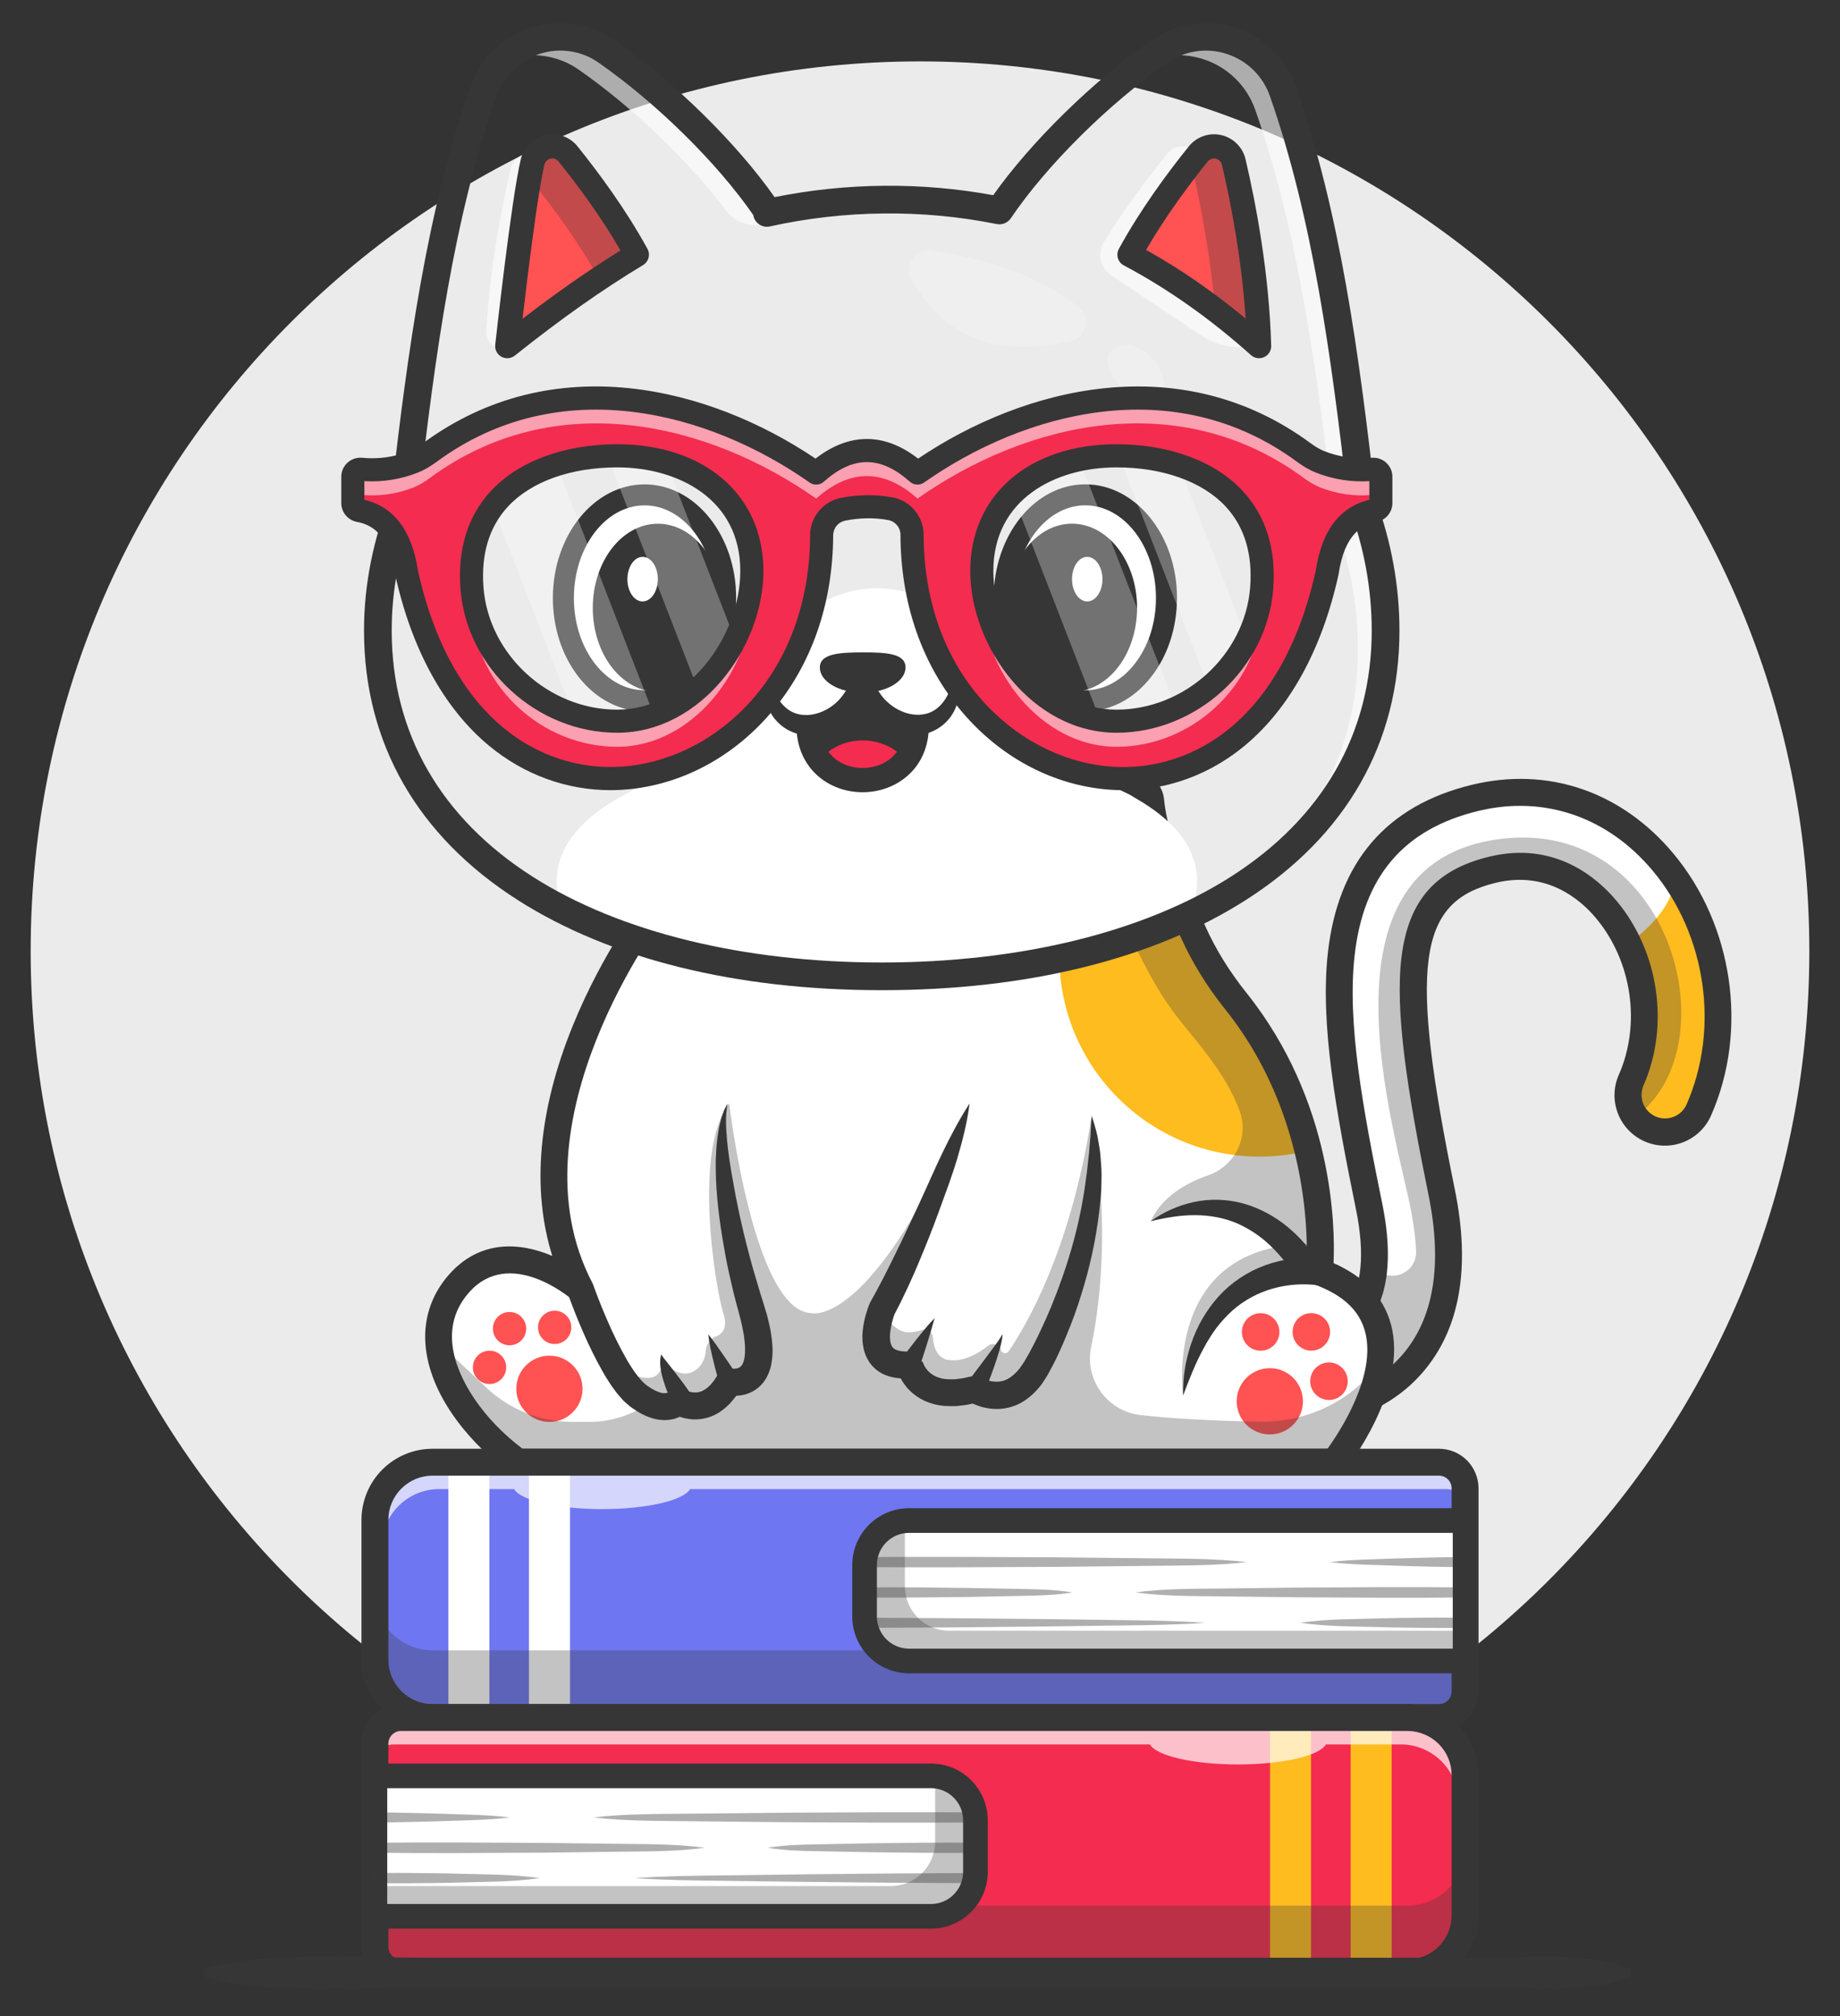 <svg width="42" height="46" viewBox="0 0 42 46" fill="none" xmlns="http://www.w3.org/2000/svg">
<rect x="0" y="0" width="42" height="46" fill="#333333" stroke="none"/>
<g id="Group 204">
<path id="Vector" d="M21 42.001C32.211 42.001 41.3 32.912 41.3 21.701C41.3 10.489 32.211 1.401 21 1.401C9.789 1.401 0.7 10.489 0.7 21.701C0.7 32.912 9.789 42.001 21 42.001Z" fill="#EBEBEB"/>
<path id="Vector_2" d="M38.779 25.322C38.688 25.525 38.52 25.683 38.312 25.762C38.105 25.842 37.875 25.836 37.671 25.747C37.468 25.657 37.308 25.491 37.226 25.285C37.144 25.078 37.147 24.848 37.234 24.643C37.664 23.665 37.623 22.502 37.162 21.531C37.031 21.251 36.864 20.99 36.665 20.752C36.267 20.275 35.398 19.524 34.068 19.845C31.914 20.365 31.892 22.225 32.908 27.201C33.254 28.896 33.026 30.216 32.231 31.126C31.546 31.911 30.614 32.163 29.997 32.242C29.631 32.288 29.377 32.273 29.35 32.271C29.13 32.252 28.927 32.148 28.783 31.981C28.64 31.814 28.567 31.597 28.581 31.377C28.595 31.157 28.694 30.952 28.858 30.804C29.021 30.657 29.236 30.579 29.456 30.588C29.486 30.589 30.438 30.623 30.967 30.008C31.196 29.741 31.311 29.39 31.354 29.013C31.411 28.521 31.346 27.984 31.254 27.539C30.802 25.324 30.442 23.362 30.615 21.783C30.826 19.847 31.856 18.644 33.673 18.204C35.291 17.813 36.853 18.348 37.959 19.669C38.064 19.794 38.162 19.924 38.255 20.058C39.302 21.581 39.519 23.637 38.779 25.322Z" fill="white"/>
<path id="Vector_3" d="M38.779 25.322C38.687 25.524 38.52 25.682 38.312 25.762C38.105 25.841 37.874 25.836 37.671 25.746C37.468 25.657 37.307 25.491 37.226 25.284C37.144 25.078 37.147 24.847 37.234 24.643C37.664 23.664 37.622 22.502 37.162 21.53C37.689 21.161 38.142 20.673 38.254 20.057C39.301 21.58 39.519 23.637 38.779 25.322Z" fill="#FFBC1F"/>
<g id="Group" opacity="0.3">
<path id="Vector_4" d="M37.33 25.486C37.241 25.367 37.185 25.226 37.168 25.078C37.151 24.93 37.174 24.78 37.234 24.643C37.664 23.665 37.623 22.502 37.162 21.531C37.031 21.251 36.864 20.989 36.665 20.752C36.267 20.275 35.398 19.523 34.068 19.845C31.914 20.365 31.892 22.225 32.908 27.201C33.254 28.895 33.026 30.215 32.231 31.126C31.546 31.911 30.614 32.163 29.997 32.242C29.631 32.288 29.377 32.273 29.35 32.271C29.13 32.252 28.927 32.148 28.783 31.981C28.64 31.814 28.567 31.597 28.581 31.377C28.595 31.157 28.694 30.952 28.858 30.804C29.021 30.656 29.236 30.579 29.456 30.587C29.486 30.589 30.438 30.623 30.967 30.008C31.196 29.741 31.311 29.39 31.354 29.013C31.434 29.024 31.512 29.044 31.587 29.072C31.95 29.21 32.338 28.94 32.324 28.552C32.315 28.314 32.283 28.018 32.214 27.651C31.886 25.892 29.851 19.657 34.285 19.137C38.166 18.682 39.519 23.879 37.33 25.486Z" fill="#363636"/>
</g>
<path id="Vector_5" d="M29.489 32.582C29.398 32.582 29.341 32.578 29.328 32.577C29.026 32.555 28.745 32.414 28.546 32.185C28.347 31.957 28.246 31.659 28.265 31.357C28.285 31.055 28.422 30.772 28.648 30.571C28.875 30.369 29.171 30.265 29.474 30.281C29.478 30.281 30.303 30.309 30.734 29.807C31.083 29.401 31.161 28.617 30.953 27.6C30.496 25.359 30.131 23.372 30.309 21.75C30.537 19.672 31.644 18.379 33.6 17.906C35.335 17.487 37.01 18.058 38.194 19.472C39.563 21.108 39.911 23.508 39.06 25.445C39 25.584 38.913 25.711 38.804 25.816C38.695 25.922 38.566 26.005 38.425 26.06C38.283 26.116 38.133 26.143 37.981 26.14C37.829 26.137 37.679 26.104 37.541 26.043C37.401 25.982 37.276 25.894 37.171 25.784C37.066 25.674 36.984 25.545 36.93 25.403C36.875 25.262 36.849 25.111 36.853 24.959C36.857 24.807 36.891 24.658 36.953 24.519C37.461 23.364 37.251 21.93 36.43 20.949C36.077 20.527 35.309 19.86 34.14 20.143C32.353 20.575 32.161 22.013 33.208 27.14C33.574 28.933 33.323 30.341 32.462 31.328C31.722 32.174 30.734 32.457 30.035 32.546C29.854 32.569 29.672 32.581 29.489 32.582ZM29.409 30.893C29.27 30.892 29.136 30.946 29.036 31.043C28.936 31.139 28.877 31.271 28.872 31.41C28.867 31.549 28.916 31.685 29.009 31.788C29.102 31.892 29.231 31.955 29.37 31.965C29.373 31.965 29.612 31.98 29.958 31.937C30.551 31.862 31.387 31.625 32 30.924C32.728 30.09 32.932 28.858 32.607 27.263C32.123 24.895 31.834 23.062 31.994 21.813C32.158 20.54 32.775 19.841 33.996 19.546C35.487 19.186 36.456 20.024 36.9 20.555C37.867 21.71 38.114 23.403 37.515 24.766C37.487 24.831 37.471 24.9 37.47 24.971C37.468 25.041 37.481 25.111 37.506 25.177C37.532 25.243 37.57 25.303 37.619 25.354C37.668 25.405 37.726 25.445 37.791 25.474C37.921 25.531 38.069 25.534 38.201 25.483C38.334 25.431 38.441 25.329 38.498 25.198C39.258 23.47 38.947 21.327 37.724 19.866C36.695 18.637 35.244 18.14 33.744 18.503C32.042 18.914 31.118 19.998 30.919 21.816C30.75 23.35 31.107 25.288 31.554 27.477C31.729 28.331 31.809 29.498 31.199 30.208C30.571 30.938 29.487 30.897 29.441 30.894C29.43 30.893 29.419 30.893 29.409 30.893Z" fill="#363636"/>
<path id="Vector_6" d="M31.492 31.137C31.33 32.269 30.457 33.361 30.457 33.361H11.827C10.919 32.705 10.091 31.654 10.017 30.64V30.639C9.983 30.168 10.111 29.705 10.471 29.293C11.606 27.995 13.249 29.408 13.249 29.408C11.194 25.48 14.999 20.599 14.999 20.599C15 20.598 15.001 20.597 15.002 20.596C17.334 17.919 25.225 16.866 26.175 18.047C26.226 18.109 26.258 18.185 26.266 18.265C26.353 19.156 26.845 20.394 27.235 21.261C27.491 21.831 27.825 22.36 28.215 22.847C29.12 23.979 29.605 25.199 29.862 26.253C30.033 26.951 30.125 27.666 30.138 28.384C30.145 28.785 30.12 29.022 30.12 29.022C31.352 29.478 31.608 30.317 31.492 31.137Z" fill="white"/>
<path id="Vector_7" d="M12.541 32.444C12.959 32.444 13.297 32.105 13.297 31.688C13.297 31.27 12.959 30.932 12.541 30.932C12.124 30.932 11.785 31.27 11.785 31.688C11.785 32.105 12.124 32.444 12.541 32.444Z" fill="#FF5253"/>
<path id="Vector_8" d="M29.274 32.672C29.66 32.512 29.843 32.07 29.683 31.684C29.524 31.298 29.081 31.115 28.696 31.275C28.31 31.434 28.127 31.877 28.286 32.263C28.446 32.648 28.889 32.831 29.274 32.672Z" fill="#FF5253"/>
<path id="Vector_9" d="M11.175 31.579C11.384 31.579 11.555 31.408 11.555 31.198C11.555 30.988 11.384 30.818 11.175 30.818C10.965 30.818 10.794 30.988 10.794 31.198C10.794 31.408 10.965 31.579 11.175 31.579Z" fill="#FF5253"/>
<path id="Vector_10" d="M11.631 30.695C11.841 30.695 12.011 30.525 12.011 30.315C12.011 30.105 11.841 29.935 11.631 29.935C11.421 29.935 11.251 30.105 11.251 30.315C11.251 30.525 11.421 30.695 11.631 30.695Z" fill="#FF5253"/>
<path id="Vector_11" d="M12.661 30.666C12.871 30.666 13.041 30.496 13.041 30.286C13.041 30.076 12.871 29.906 12.661 29.906C12.451 29.906 12.281 30.076 12.281 30.286C12.281 30.496 12.451 30.666 12.661 30.666Z" fill="#FF5253"/>
<path id="Vector_12" d="M28.939 30.786C29.158 30.696 29.262 30.445 29.171 30.227C29.081 30.009 28.83 29.905 28.612 29.995C28.393 30.086 28.29 30.336 28.38 30.555C28.471 30.773 28.721 30.877 28.939 30.786Z" fill="#FF5253"/>
<path id="Vector_13" d="M30.752 31.613C30.806 31.383 30.664 31.152 30.434 31.098C30.204 31.044 29.973 31.186 29.919 31.416C29.864 31.646 30.007 31.877 30.237 31.931C30.467 31.986 30.698 31.843 30.752 31.613Z" fill="#FF5253"/>
<path id="Vector_14" d="M30.349 30.488C30.404 30.257 30.261 30.027 30.031 29.973C29.801 29.918 29.57 30.061 29.516 30.291C29.462 30.521 29.604 30.752 29.834 30.806C30.064 30.86 30.295 30.718 30.349 30.488Z" fill="#FF5253"/>
<path id="Vector_15" d="M29.861 26.254C29.498 26.345 29.125 26.391 28.75 26.39C26.227 26.39 24.181 24.345 24.181 21.821C24.18 21.078 24.362 20.345 24.709 19.687C25.056 19.03 25.559 18.467 26.174 18.048C26.225 18.11 26.257 18.186 26.265 18.265C26.352 19.157 26.844 20.395 27.234 21.262C27.49 21.832 27.824 22.36 28.214 22.848C29.119 23.98 29.605 25.2 29.861 26.254Z" fill="#FFBC1F"/>
<g id="Group_2" opacity="0.3">
<path id="Vector_16" d="M30.119 29.023C28.566 26.927 26.265 27.865 26.265 27.865C26.523 27.3 27.085 26.987 27.58 26.816C28.183 26.607 28.517 25.949 28.297 25.35C27.987 24.505 27.364 23.828 26.89 23.229C26.545 22.794 26.241 22.248 26.023 21.81C25.923 21.61 25.75 21.457 25.54 21.38C25.33 21.303 25.099 21.31 24.894 21.398C18.024 24.336 14.998 20.599 14.998 20.599C14.999 20.599 15 20.598 15.001 20.596C17.332 17.92 25.224 16.866 26.174 18.049C26.225 18.11 26.257 18.186 26.265 18.266C26.352 19.157 26.844 20.395 27.234 21.262C27.49 21.832 27.824 22.361 28.214 22.848C29.119 23.98 29.605 25.2 29.861 26.254C30.243 27.822 30.119 29.023 30.119 29.023Z" fill="#363636"/>
</g>
<g id="Group_3" opacity="0.3">
<path id="Vector_17" d="M31.491 31.137C31.329 32.269 30.456 33.362 30.456 33.362H11.826C10.918 32.705 10.09 31.654 10.016 30.64L11.106 31.665C11.637 32.165 12.339 32.443 13.068 32.443H13.453C13.965 32.443 14.463 32.278 14.874 31.973C14.874 31.973 15.154 32.285 15.598 31.973C15.598 31.973 16.058 32.211 16.682 31.525C16.682 31.525 17.592 31.245 17.26 30.286C16.929 29.326 16.091 26.384 16.645 25.176C16.645 25.176 17.2 29.94 18.531 29.962C18.531 29.962 19.912 30.329 22.13 25.179C22.102 25.27 21.174 28.207 19.998 30.132C19.998 30.132 19.764 31.253 20.775 31.118C20.775 31.118 20.947 32.027 22.303 31.733C22.303 31.733 23.93 32.959 24.769 28.11C24.769 28.11 25.113 26.951 24.917 25.465C24.917 25.465 25.461 28.07 24.907 30.732C24.751 31.48 25.275 32.202 26.035 32.287C26.65 32.356 27.519 32.415 28.747 32.438C29.606 32.455 30.446 32.148 31.075 31.563C31.22 31.428 31.359 31.286 31.491 31.137Z" fill="#363636"/>
</g>
<g id="Group_4" opacity="0.3">
<path id="Vector_18" d="M30.119 29.023C30.119 29.023 27.514 28.398 27.005 31.842C27.005 31.842 26.496 28.243 30.136 28.386C30.143 28.786 30.119 29.023 30.119 29.023Z" fill="#363636"/>
</g>
<g id="Group_5" opacity="0.3">
<path id="Vector_19" d="M20.143 29.889C20.143 29.889 20.375 30.447 20.8 30.397C20.885 30.389 20.969 30.371 21.051 30.344C21.077 30.336 21.106 30.334 21.133 30.337C21.161 30.341 21.188 30.352 21.211 30.367C21.234 30.383 21.253 30.404 21.267 30.428C21.281 30.453 21.29 30.48 21.292 30.508C21.31 30.726 21.385 30.979 21.626 31.026C21.954 31.091 22.318 30.897 22.549 30.709C22.654 30.625 22.812 30.671 22.848 30.8L22.85 30.807C22.855 30.824 22.865 30.84 22.878 30.852C22.892 30.864 22.908 30.872 22.926 30.875C22.944 30.878 22.963 30.876 22.98 30.869C22.996 30.862 23.011 30.85 23.021 30.835C23.408 30.275 24.441 28.544 24.917 25.465C24.917 25.465 25.322 29.002 23.303 31.688C23.303 31.688 22.821 32.134 22.304 31.734C22.304 31.734 21.236 32.074 20.775 31.119C20.776 31.12 19.683 31.068 20.143 29.889Z" fill="#363636"/>
</g>
<g id="Group_6" opacity="0.3">
<path id="Vector_20" d="M14.058 31.174C14.058 31.174 14.864 31.698 15.07 31.275C15.114 31.185 15.233 31.161 15.315 31.22C15.454 31.32 15.652 31.401 15.851 31.279C16.037 31.164 16.097 30.977 16.111 30.819C16.122 30.678 16.203 30.548 16.335 30.498C16.481 30.444 16.619 30.308 16.513 29.972C16.32 29.362 15.82 26.237 16.646 25.177C16.646 25.177 16.157 26.244 16.733 28.377C16.733 28.377 17.998 31.275 16.683 31.525C16.683 31.525 16.363 32.351 15.463 31.957C15.463 31.957 14.662 32.524 14.058 31.174Z" fill="#363636"/>
</g>
<path id="Vector_21" d="M30.456 33.669H11.827C11.762 33.669 11.7 33.648 11.648 33.611C10.804 33.001 9.853 31.932 9.72 30.762C9.649 30.141 9.829 29.563 10.24 29.092C10.958 28.27 11.884 28.347 12.607 28.657C12.131 27.138 12.286 25.347 13.069 23.416C13.771 21.685 14.717 20.462 14.757 20.411L14.767 20.398C15.733 19.287 17.743 18.316 20.285 17.733C22.49 17.227 24.69 17.117 25.757 17.457C26.386 17.658 26.547 17.991 26.57 18.235C26.653 19.081 27.129 20.279 27.514 21.136C27.747 21.657 28.064 22.168 28.453 22.655C30.44 25.14 30.477 27.992 30.44 28.82C31.137 29.128 31.576 29.593 31.746 30.203C32.16 31.693 30.756 33.477 30.696 33.552C30.667 33.588 30.631 33.617 30.589 33.638C30.548 33.658 30.502 33.669 30.456 33.669ZM11.927 33.055H30.302C30.583 32.666 31.435 31.37 31.155 30.368C31.022 29.892 30.649 29.546 30.013 29.311C29.949 29.287 29.895 29.243 29.858 29.185C29.822 29.127 29.807 29.059 29.814 28.991C29.817 28.959 30.116 25.719 27.974 23.039C27.552 22.512 27.209 21.956 26.954 21.388C26.55 20.49 26.05 19.225 25.959 18.296C25.953 18.235 25.848 18.132 25.57 18.043C23.668 17.436 17.251 18.487 15.235 20.794C15.087 20.988 11.613 25.622 13.519 29.267C13.553 29.33 13.563 29.403 13.548 29.473C13.533 29.543 13.495 29.606 13.439 29.65C13.383 29.694 13.313 29.718 13.242 29.716C13.17 29.715 13.101 29.689 13.047 29.642C12.99 29.593 11.619 28.445 10.7 29.496C10.401 29.838 10.276 30.241 10.328 30.693C10.418 31.471 11.041 32.389 11.927 33.055Z" fill="#363636"/>
<path id="Vector_22" d="M13.537 29.308C13.64 29.594 13.757 29.887 13.881 30.169C14.002 30.45 14.139 30.724 14.289 30.991C14.327 31.056 14.364 31.121 14.404 31.181L14.464 31.273L14.527 31.358C14.568 31.418 14.612 31.463 14.655 31.513C14.664 31.524 14.675 31.535 14.687 31.544L14.719 31.572L14.749 31.6C14.761 31.61 14.776 31.619 14.789 31.628C14.897 31.705 15.011 31.761 15.102 31.781C15.138 31.789 15.176 31.79 15.212 31.784C15.224 31.782 15.235 31.778 15.245 31.773C15.249 31.771 15.252 31.769 15.255 31.767C15.257 31.766 15.258 31.765 15.257 31.765C15.256 31.766 15.258 31.765 15.256 31.767C15.252 31.771 15.248 31.776 15.244 31.78L15.652 31.717C15.647 31.714 15.65 31.716 15.653 31.717C15.656 31.719 15.659 31.721 15.662 31.722C15.669 31.726 15.677 31.729 15.684 31.733C15.7 31.74 15.718 31.745 15.735 31.752C15.768 31.762 15.803 31.768 15.838 31.771C15.904 31.776 15.971 31.764 16.032 31.737C16.101 31.702 16.163 31.655 16.216 31.599C16.245 31.567 16.272 31.529 16.301 31.495L16.379 31.373L16.717 31.228C16.708 31.225 16.717 31.228 16.718 31.228L16.731 31.229C16.74 31.229 16.75 31.23 16.759 31.229C16.777 31.229 16.796 31.227 16.814 31.224C16.841 31.219 16.867 31.209 16.89 31.193C16.911 31.179 16.929 31.16 16.941 31.137C16.96 31.103 16.975 31.067 16.984 31.029C17.007 30.937 17.011 30.819 17.004 30.697C16.996 30.568 16.979 30.441 16.951 30.315C16.94 30.25 16.922 30.184 16.908 30.119L16.856 29.919C16.819 29.778 16.779 29.638 16.744 29.496C16.676 29.212 16.612 28.928 16.558 28.641C16.453 28.068 16.367 27.49 16.343 26.904C16.337 26.758 16.338 26.611 16.338 26.465C16.346 26.317 16.35 26.171 16.369 26.024C16.375 25.951 16.387 25.878 16.4 25.805C16.405 25.768 16.412 25.732 16.419 25.696L16.446 25.588C16.455 25.552 16.462 25.517 16.474 25.481L16.512 25.376C16.533 25.306 16.577 25.242 16.608 25.178C16.551 25.463 16.573 25.746 16.597 26.027C16.622 26.308 16.667 26.587 16.716 26.866C16.811 27.424 16.929 27.978 17.075 28.526C17.144 28.8 17.223 29.072 17.305 29.343C17.344 29.479 17.388 29.613 17.43 29.748C17.473 29.888 17.52 30.035 17.552 30.186C17.589 30.34 17.614 30.497 17.627 30.655C17.644 30.83 17.633 31.007 17.595 31.179C17.57 31.281 17.53 31.378 17.476 31.468C17.415 31.568 17.332 31.653 17.233 31.717C17.135 31.781 17.023 31.822 16.907 31.838C16.854 31.846 16.8 31.848 16.747 31.846C16.72 31.846 16.694 31.844 16.668 31.841L16.627 31.835C16.611 31.832 16.602 31.831 16.575 31.825L16.913 31.679L16.801 31.854C16.756 31.91 16.713 31.967 16.663 32.021C16.559 32.128 16.436 32.228 16.285 32.297C16.131 32.366 15.962 32.395 15.794 32.384C15.712 32.377 15.631 32.362 15.553 32.338C15.514 32.325 15.476 32.311 15.439 32.295C15.42 32.287 15.401 32.277 15.382 32.268C15.373 32.264 15.363 32.258 15.352 32.253C15.342 32.247 15.333 32.242 15.315 32.23L15.723 32.167C15.713 32.18 15.702 32.191 15.691 32.202C15.682 32.212 15.676 32.217 15.668 32.224C15.653 32.237 15.639 32.249 15.623 32.26C15.595 32.281 15.564 32.3 15.533 32.317C15.473 32.348 15.409 32.371 15.343 32.385C15.223 32.409 15.1 32.408 14.981 32.383C14.761 32.335 14.59 32.237 14.44 32.132C14.421 32.119 14.402 32.107 14.383 32.092L14.324 32.041C14.287 32.008 14.242 31.974 14.214 31.939C14.152 31.869 14.087 31.799 14.038 31.728L13.96 31.622L13.89 31.515C13.842 31.443 13.801 31.371 13.758 31.298C13.597 31.012 13.451 30.718 13.32 30.417C13.189 30.119 13.071 29.822 12.96 29.512L13.537 29.308Z" fill="#363636"/>
<path id="Vector_23" d="M15.358 32.022C15.312 31.939 15.27 31.853 15.235 31.764C15.2 31.676 15.168 31.585 15.141 31.493C15.112 31.399 15.091 31.304 15.077 31.207C15.065 31.11 15.062 31.003 15.094 30.905C15.149 30.99 15.209 31.058 15.265 31.131C15.322 31.203 15.377 31.275 15.433 31.346L15.597 31.562C15.65 31.635 15.704 31.709 15.751 31.782L15.358 32.022Z" fill="#363636"/>
<path id="Vector_24" d="M16.437 31.622C16.38 31.43 16.327 31.237 16.281 31.041C16.257 30.944 16.234 30.846 16.214 30.747C16.193 30.647 16.178 30.546 16.168 30.445C16.294 30.606 16.41 30.768 16.522 30.934C16.637 31.097 16.747 31.263 16.855 31.429L16.437 31.622Z" fill="#363636"/>
<path id="Vector_25" d="M30.066 29.325C30.058 29.324 30.033 29.32 30.015 29.318C29.997 29.316 29.974 29.314 29.953 29.312C29.912 29.309 29.868 29.307 29.825 29.305C29.738 29.302 29.651 29.304 29.564 29.311C29.39 29.324 29.218 29.354 29.049 29.402C28.709 29.498 28.395 29.669 28.13 29.903C27.996 30.025 27.873 30.159 27.763 30.303C27.711 30.379 27.654 30.453 27.608 30.534C27.584 30.573 27.558 30.612 27.535 30.653L27.468 30.776C27.287 31.108 27.145 31.469 27.006 31.841C26.997 31.439 27.059 31.038 27.19 30.657C27.323 30.261 27.534 29.896 27.812 29.584C28.103 29.264 28.468 29.019 28.875 28.87C29.078 28.796 29.29 28.745 29.505 28.72C29.613 28.707 29.721 28.7 29.83 28.698C29.885 28.698 29.939 28.698 29.995 28.702C30.023 28.704 30.051 28.706 30.079 28.709C30.107 28.712 30.133 28.714 30.173 28.721L30.066 29.325Z" fill="#363636"/>
<path id="Vector_26" d="M29.577 29.145C29.565 29.125 29.542 29.086 29.521 29.056C29.501 29.026 29.479 28.991 29.457 28.959C29.412 28.895 29.365 28.832 29.316 28.77C29.217 28.646 29.11 28.53 28.996 28.421C28.77 28.203 28.506 28.028 28.217 27.904C27.927 27.784 27.609 27.727 27.279 27.726C26.949 27.724 26.609 27.782 26.265 27.864C26.559 27.653 26.893 27.505 27.246 27.427C27.617 27.348 28.001 27.358 28.366 27.456C28.736 27.556 29.082 27.743 29.377 27.983C29.524 28.103 29.661 28.236 29.785 28.38C29.846 28.453 29.906 28.526 29.96 28.605C29.988 28.644 30.015 28.683 30.041 28.724C30.067 28.765 30.09 28.803 30.12 28.858L29.577 29.145Z" fill="#363636"/>
<path id="Vector_27" d="M22.132 25.177C22.077 25.61 21.972 26.025 21.85 26.435C21.728 26.845 21.576 27.243 21.43 27.644C21.284 28.046 21.125 28.442 20.958 28.838C20.918 28.938 20.874 29.036 20.829 29.134C20.785 29.232 20.743 29.331 20.695 29.428L20.555 29.721L20.405 30.012L20.42 29.982C20.413 30.001 20.4 30.037 20.391 30.066C20.382 30.095 20.372 30.127 20.364 30.159C20.348 30.221 20.335 30.283 20.327 30.346C20.308 30.467 20.31 30.584 20.334 30.66C20.361 30.736 20.382 30.762 20.445 30.795C20.512 30.824 20.622 30.843 20.745 30.837L21.064 31.079C21.063 31.072 21.064 31.078 21.065 31.082C21.067 31.087 21.068 31.091 21.07 31.095C21.073 31.106 21.078 31.116 21.082 31.126C21.092 31.148 21.103 31.169 21.114 31.189C21.127 31.209 21.141 31.229 21.156 31.247L21.178 31.275L21.203 31.3C21.274 31.367 21.36 31.415 21.454 31.44C21.552 31.473 21.672 31.472 21.791 31.471C21.852 31.463 21.915 31.457 21.977 31.448L22.168 31.405L22.413 31.443C22.41 31.441 22.417 31.445 22.421 31.447C22.426 31.45 22.432 31.453 22.438 31.455C22.45 31.461 22.462 31.466 22.476 31.472C22.502 31.482 22.528 31.491 22.556 31.499C22.608 31.514 22.663 31.522 22.718 31.525C22.82 31.531 22.923 31.508 23.013 31.457C23.105 31.405 23.192 31.324 23.272 31.226C23.292 31.201 23.309 31.172 23.328 31.145C23.347 31.116 23.366 31.094 23.385 31.06C23.422 30.994 23.462 30.93 23.498 30.863C23.645 30.595 23.777 30.312 23.903 30.028L23.995 29.813L24.08 29.596C24.141 29.452 24.19 29.304 24.245 29.157C24.451 28.568 24.617 27.963 24.721 27.347C24.732 27.27 24.747 27.194 24.759 27.116L24.79 26.884C24.816 26.729 24.826 26.574 24.846 26.418L24.86 26.3L24.868 26.183L24.888 25.946C24.902 25.787 24.901 25.628 24.919 25.464C24.973 25.618 25.017 25.775 25.053 25.934C25.079 26.094 25.115 26.256 25.123 26.419C25.136 26.581 25.149 26.746 25.143 26.909L25.137 27.154C25.133 27.236 25.124 27.317 25.117 27.398C25.056 28.048 24.932 28.691 24.748 29.318C24.656 29.631 24.555 29.942 24.434 30.246C24.313 30.549 24.189 30.852 24.034 31.147C23.996 31.221 23.954 31.295 23.915 31.369C23.896 31.404 23.866 31.446 23.842 31.485C23.818 31.523 23.792 31.564 23.763 31.602C23.645 31.752 23.5 31.897 23.313 32.003C23.122 32.109 22.905 32.159 22.688 32.147C22.583 32.141 22.479 32.123 22.379 32.092C22.33 32.077 22.282 32.059 22.234 32.038C22.211 32.028 22.187 32.017 22.163 32.005C22.151 31.999 22.139 31.993 22.127 31.986C22.114 31.978 22.103 31.973 22.083 31.96L22.328 31.998L22.085 32.051C22.002 32.064 21.916 32.073 21.831 32.082C21.656 32.086 21.475 32.086 21.289 32.029C21.096 31.976 20.92 31.876 20.776 31.737L20.723 31.684L20.675 31.625C20.644 31.586 20.615 31.545 20.589 31.503C20.564 31.459 20.541 31.414 20.521 31.368C20.51 31.345 20.501 31.32 20.492 31.296C20.488 31.284 20.483 31.271 20.479 31.257C20.476 31.242 20.471 31.231 20.466 31.206L20.785 31.448C20.607 31.46 20.407 31.456 20.193 31.367C20.08 31.319 19.98 31.245 19.899 31.153C19.821 31.061 19.763 30.954 19.73 30.838C19.669 30.622 19.68 30.428 19.706 30.251C19.721 30.164 19.74 30.078 19.764 29.993C19.776 29.952 19.789 29.911 19.803 29.869C19.817 29.828 19.83 29.791 19.852 29.74V29.739C19.856 29.729 19.861 29.72 19.866 29.71C20.069 29.353 20.258 28.978 20.442 28.601C20.63 28.225 20.804 27.84 20.984 27.457C21.163 27.075 21.328 26.684 21.513 26.302C21.698 25.92 21.895 25.543 22.132 25.177Z" fill="#363636"/>
<path id="Vector_28" d="M20.559 31.037C20.619 30.954 20.679 30.871 20.741 30.79C20.804 30.708 20.867 30.627 20.93 30.546C20.993 30.465 21.06 30.386 21.126 30.306C21.192 30.227 21.261 30.149 21.334 30.075L21.248 30.372L21.159 30.667C21.128 30.764 21.098 30.863 21.066 30.959C21.033 31.056 21.001 31.153 20.968 31.249L20.559 31.037Z" fill="#363636"/>
<path id="Vector_29" d="M22.047 31.587L22.474 31.019C22.544 30.924 22.617 30.83 22.686 30.733C22.759 30.638 22.826 30.539 22.887 30.437C22.879 30.56 22.847 30.678 22.817 30.796C22.782 30.912 22.747 31.029 22.707 31.142C22.666 31.256 22.627 31.371 22.583 31.483C22.538 31.595 22.494 31.706 22.446 31.818L22.047 31.587Z" fill="#363636"/>
<path id="Vector_30" d="M20.205 22.315C17.334 22.315 14.769 21.767 12.787 20.73C12.288 20.47 11.812 20.166 11.366 19.822H11.341V19.802C11.136 19.642 10.939 19.472 10.751 19.293C10.193 18.759 9.739 18.16 9.401 17.513C8.913 16.572 8.665 15.521 8.665 14.389C8.665 13.363 8.873 12.336 9.284 11.336C9.379 10.505 9.461 9.833 9.54 9.224C9.827 7.039 10.233 4.481 11.074 2.079C11.171 1.801 11.331 1.549 11.541 1.343C11.752 1.137 12.008 0.983 12.289 0.893C12.566 0.803 12.861 0.778 13.149 0.821C13.437 0.864 13.711 0.974 13.95 1.142C15.338 2.112 16.777 3.541 17.616 4.781L17.634 4.807C18.535 4.613 19.454 4.515 20.377 4.516C21.215 4.516 22.051 4.598 22.873 4.761C23.715 3.526 25.146 2.107 26.526 1.143C26.764 0.975 27.039 0.865 27.327 0.822C27.616 0.779 27.91 0.804 28.187 0.895C28.468 0.984 28.724 1.138 28.935 1.344C29.145 1.55 29.305 1.802 29.401 2.08C29.708 2.959 29.97 3.886 30.2 4.914C30.677 7.031 30.955 9.282 31.2 11.408L31.205 11.45C31.3 11.707 31.382 11.962 31.449 12.209C31.644 12.92 31.744 13.653 31.744 14.39C31.744 16.362 31.016 18.038 29.578 19.37C29.425 19.513 29.259 19.655 29.071 19.803V19.823H29.046C28.367 20.352 27.565 20.808 26.66 21.178C25.18 21.784 23.467 22.153 21.568 22.274C21.13 22.301 20.672 22.315 20.205 22.315ZM11.417 19.765C11.858 20.105 12.329 20.405 12.824 20.662C14.794 21.694 17.347 22.239 20.206 22.239C20.671 22.239 21.128 22.224 21.564 22.196C23.454 22.076 25.159 21.709 26.632 21.107C27.529 20.739 28.323 20.288 28.995 19.765L29.011 19.754C29.203 19.603 29.372 19.459 29.528 19.313C30.949 17.996 31.669 16.339 31.669 14.389C31.669 13.659 31.57 12.932 31.377 12.229C31.305 11.962 31.215 11.688 31.11 11.412L31.061 11.281L31.115 11.324C30.873 9.228 30.596 7.012 30.127 4.93C29.897 3.905 29.636 2.981 29.331 2.105C29.238 1.838 29.085 1.596 28.882 1.398C28.68 1.2 28.434 1.053 28.165 0.967C27.899 0.88 27.616 0.856 27.339 0.897C27.063 0.938 26.799 1.044 26.57 1.205C25.19 2.171 23.758 3.591 22.923 4.825L22.909 4.846L22.884 4.841C22.059 4.675 21.219 4.592 20.377 4.593C19.409 4.592 18.443 4.701 17.499 4.917L17.334 4.953L17.533 4.794C16.695 3.567 15.275 2.162 13.906 1.204C13.677 1.043 13.414 0.938 13.137 0.896C12.861 0.855 12.578 0.879 12.312 0.966C12.043 1.052 11.797 1.199 11.595 1.397C11.393 1.595 11.239 1.837 11.147 2.104C10.309 4.5 9.903 7.052 9.617 9.233C9.538 9.844 9.456 10.516 9.36 11.35L9.357 11.361C8.949 12.352 8.742 13.371 8.742 14.389C8.742 15.509 8.988 16.548 9.47 17.478C9.803 18.118 10.253 18.71 10.805 19.238C10.995 19.42 11.195 19.592 11.403 19.753L11.417 19.765Z" fill="#363636"/>
<path id="Vector_31" d="M27.18 20.823C27.18 20.823 26.977 20.943 26.646 21.142C25.163 21.748 23.433 22.115 21.566 22.234C21.12 22.263 20.666 22.277 20.206 22.277C17.388 22.277 14.806 21.743 12.806 20.697C12.331 19.245 13.604 18.212 15.669 17.552C16.449 17.303 17.059 16.68 17.255 15.885C18.065 12.602 21.966 12.602 22.776 15.885C22.972 16.68 23.583 17.303 24.363 17.552C26.487 18.231 27.774 19.304 27.18 20.823Z" fill="white"/>
<g id="Group_7" opacity="0.6">
<path id="Vector_32" d="M26.47 1.173C26.347 1.259 26.224 1.348 26.102 1.44C27.077 0.971 28.282 1.447 28.655 2.513C29.654 5.367 30.073 8.535 30.452 11.832L30.434 11.818C30.799 12.773 30.996 13.781 30.996 14.809C30.996 16.848 30.198 18.505 28.842 19.762C28.677 19.916 28.504 20.063 28.323 20.204H28.322C28.248 20.262 28.173 20.319 28.096 20.374C28.393 20.194 28.68 19.996 28.954 19.783C28.954 19.783 28.954 19.783 28.954 19.783C28.954 19.783 28.954 19.783 28.955 19.783C29.136 19.642 29.309 19.494 29.474 19.34C30.83 18.083 31.628 16.427 31.628 14.388C31.628 13.36 31.431 12.352 31.067 11.397L31.084 11.411C30.705 8.114 30.286 4.946 29.287 2.092C28.879 0.928 27.479 0.467 26.47 1.173Z" fill="white"/>
</g>
<g id="Group_8" opacity="0.6">
<path id="Vector_33" d="M11.463 1.396C11.748 1.279 12.059 1.236 12.365 1.271C12.672 1.305 12.965 1.416 13.217 1.594C14.5 2.491 15.746 3.712 16.575 4.806C16.668 4.928 16.793 5.022 16.936 5.077C17.079 5.133 17.235 5.149 17.386 5.122H17.391H17.392C17.439 5.034 17.491 4.94 17.542 4.85C17.498 4.859 17.454 4.869 17.41 4.879L17.506 4.802C16.7 3.612 15.297 2.186 13.849 1.173C13.075 0.632 12.072 0.776 11.463 1.396Z" fill="white"/>
</g>
<path id="Vector_34" d="M25.781 5.811C26.268 4.92 26.898 4.075 27.351 3.512C27.592 3.212 28.073 3.322 28.161 3.697C28.382 4.643 28.693 6.239 28.738 7.896V7.897" fill="#FF5253"/>
<path id="Vector_35" d="M28.738 7.897H28.7C28.656 6.282 28.362 4.727 28.123 3.706C28.105 3.628 28.066 3.557 28.009 3.501C27.953 3.445 27.882 3.406 27.804 3.389C27.727 3.37 27.646 3.374 27.571 3.4C27.495 3.426 27.43 3.474 27.381 3.536C26.936 4.088 26.303 4.935 25.814 5.83L25.747 5.793C26.238 4.893 26.874 4.043 27.321 3.488C27.38 3.415 27.458 3.36 27.546 3.329C27.635 3.298 27.73 3.293 27.822 3.314C27.913 3.335 27.997 3.381 28.063 3.447C28.13 3.513 28.176 3.596 28.198 3.688C28.437 4.712 28.732 6.273 28.776 7.894L28.738 7.897Z" fill="#363636"/>
<g id="Group_9" opacity="0.6">
<path id="Vector_36" d="M25.36 6.278L27.441 7.668C27.622 7.789 27.828 7.869 28.043 7.901C28.259 7.932 28.479 7.916 28.687 7.852L25.781 5.812C26.267 4.92 26.897 4.075 27.351 3.512C27.352 3.51 27.354 3.508 27.356 3.507C27.181 3.294 26.833 3.271 26.64 3.512C26.264 3.979 25.668 4.762 25.198 5.523C25.122 5.646 25.096 5.793 25.126 5.933C25.156 6.074 25.24 6.198 25.36 6.278Z" fill="white"/>
</g>
<g id="Group_10" opacity="0.3">
<path id="Vector_37" d="M27.176 3.733C27.192 3.765 27.205 3.8 27.213 3.835C27.397 4.62 27.642 5.853 27.746 7.197L28.739 7.897V7.896C28.694 6.239 28.382 4.643 28.161 3.697C28.073 3.322 27.592 3.212 27.351 3.512C27.295 3.582 27.237 3.655 27.176 3.733Z" fill="#363636"/>
</g>
<path id="Vector_38" d="M11.58 7.897V7.896C11.624 6.239 11.936 4.643 12.157 3.697C12.245 3.322 12.726 3.212 12.967 3.512C13.42 4.075 14.05 4.92 14.537 5.811" fill="#FF5253"/>
<path id="Vector_39" d="M11.618 7.897L11.541 7.896C11.585 6.274 11.88 4.713 12.12 3.688C12.141 3.597 12.188 3.513 12.254 3.447C12.321 3.381 12.405 3.335 12.496 3.314C12.588 3.293 12.683 3.299 12.772 3.33C12.86 3.36 12.938 3.416 12.997 3.489C13.444 4.044 14.079 4.894 14.571 5.793L14.504 5.83C14.015 4.936 13.382 4.089 12.937 3.537C12.888 3.474 12.822 3.427 12.747 3.401C12.672 3.375 12.591 3.371 12.514 3.389C12.436 3.406 12.365 3.445 12.308 3.502C12.252 3.558 12.212 3.629 12.195 3.706C11.956 4.727 11.662 6.283 11.618 7.897Z" fill="#363636"/>
<g id="Group_11" opacity="0.6">
<path id="Vector_40" d="M11.579 7.996L11.586 7.698C11.649 6.112 11.945 4.605 12.157 3.697C12.172 3.632 12.2 3.57 12.241 3.517C12.002 3.445 11.721 3.577 11.656 3.854C11.458 4.702 11.187 6.073 11.101 7.541C11.097 7.604 11.107 7.667 11.13 7.726C11.152 7.785 11.188 7.838 11.234 7.881C11.279 7.924 11.334 7.957 11.394 7.977C11.454 7.997 11.517 8.004 11.579 7.996Z" fill="white"/>
</g>
<g id="Group_12" opacity="0.3">
<path id="Vector_41" d="M12.073 4.067C12.101 4.09 12.127 4.116 12.149 4.144C12.596 4.699 13.214 5.527 13.697 6.403L14.535 5.811C14.049 4.92 13.419 4.075 12.966 3.512C12.725 3.212 12.243 3.322 12.156 3.697C12.13 3.812 12.102 3.935 12.073 4.067Z" fill="#363636"/>
</g>
<path id="Vector_42" d="M18.714 15.232C18.714 15.55 19.153 15.806 19.693 15.805C20.233 15.804 20.671 15.545 20.67 15.227C20.669 14.91 20.231 14.884 19.691 14.885C19.151 14.886 18.713 14.915 18.714 15.232Z" fill="#363636"/>
<path id="Vector_43" d="M17.595 15.557C17.668 15.785 17.767 15.997 17.919 16.131C18.065 16.269 18.252 16.324 18.442 16.314C18.632 16.304 18.825 16.229 18.985 16.114C19.065 16.057 19.137 15.989 19.2 15.913L19.244 15.855L19.293 15.783C19.336 15.722 19.393 15.671 19.46 15.636C19.526 15.601 19.6 15.583 19.676 15.583C19.751 15.583 19.825 15.601 19.892 15.635C19.959 15.67 20.016 15.72 20.06 15.781L20.109 15.853L20.153 15.911C20.216 15.986 20.289 16.053 20.369 16.11C20.53 16.224 20.723 16.3 20.913 16.308C21.104 16.316 21.29 16.262 21.435 16.122C21.586 15.987 21.684 15.775 21.756 15.546L21.757 15.544C21.762 15.526 21.774 15.511 21.79 15.5C21.806 15.49 21.825 15.486 21.843 15.489C21.862 15.491 21.879 15.5 21.892 15.514C21.905 15.528 21.912 15.546 21.913 15.565C21.924 15.822 21.874 16.104 21.703 16.349C21.614 16.472 21.498 16.574 21.365 16.648C21.23 16.721 21.08 16.765 20.927 16.775C20.622 16.8 20.325 16.709 20.075 16.554C19.949 16.474 19.835 16.378 19.737 16.266C19.713 16.238 19.689 16.208 19.666 16.179L19.634 16.133L19.619 16.11C19.614 16.102 19.606 16.091 19.61 16.098C19.617 16.11 19.627 16.119 19.639 16.125C19.651 16.132 19.664 16.135 19.677 16.135C19.691 16.135 19.704 16.132 19.716 16.125C19.727 16.119 19.737 16.11 19.744 16.098C19.749 16.091 19.741 16.102 19.736 16.11L19.721 16.133L19.688 16.179L19.619 16.267C19.52 16.379 19.407 16.476 19.281 16.556C19.032 16.713 18.735 16.806 18.43 16.782C18.276 16.772 18.126 16.729 17.99 16.657C17.857 16.584 17.741 16.482 17.651 16.359C17.48 16.115 17.428 15.834 17.438 15.575C17.439 15.557 17.446 15.539 17.459 15.525C17.471 15.511 17.488 15.502 17.507 15.499C17.526 15.497 17.545 15.501 17.561 15.511C17.577 15.521 17.588 15.536 17.594 15.554L17.595 15.557Z" fill="#363636"/>
<path id="Vector_44" d="M24.78 15.988C25.803 15.986 26.629 14.932 26.626 13.635C26.623 12.338 25.791 11.288 24.768 11.29C23.746 11.293 22.919 12.347 22.922 13.644C22.925 14.941 23.757 15.991 24.78 15.988Z" fill="white"/>
<path id="Vector_45" d="M24.776 16.229C23.625 16.229 22.686 15.07 22.683 13.645C22.679 12.219 23.615 11.053 24.768 11.051H24.772C25.924 11.051 26.863 12.209 26.866 13.634C26.867 14.316 26.658 14.959 26.276 15.445C25.881 15.948 25.35 16.227 24.78 16.227L24.776 16.229ZM24.772 11.53H24.769C23.88 11.533 23.16 12.481 23.162 13.643C23.165 14.806 23.889 15.749 24.776 15.749H24.779C25.199 15.748 25.597 15.534 25.899 15.149C26.215 14.747 26.388 14.21 26.386 13.636C26.383 12.474 25.66 11.53 24.772 11.53V11.53Z" fill="#363636"/>
<path id="Vector_46" d="M24.476 15.784C25.295 15.782 25.957 14.922 25.955 13.863C25.952 12.804 25.286 11.947 24.467 11.949C23.647 11.951 22.985 12.811 22.988 13.87C22.99 14.929 23.657 15.786 24.476 15.784Z" fill="#363636"/>
<path id="Vector_47" d="M24.818 13.723C25.01 13.723 25.165 13.495 25.165 13.214C25.164 12.933 25.008 12.705 24.816 12.706C24.624 12.706 24.469 12.934 24.47 13.215C24.47 13.496 24.626 13.724 24.818 13.723Z" fill="white"/>
<path id="Vector_48" d="M16.563 13.644C16.567 12.347 15.74 11.293 14.717 11.291C13.695 11.288 12.863 12.338 12.86 13.635C12.857 14.933 13.683 15.986 14.706 15.989C15.729 15.991 16.56 14.942 16.563 13.644Z" fill="white"/>
<path id="Vector_49" d="M14.709 16.229H14.705C14.135 16.227 13.604 15.949 13.209 15.447C12.827 14.96 12.618 14.317 12.62 13.636C12.623 12.21 13.562 11.052 14.713 11.052H14.718C15.871 11.055 16.806 12.218 16.803 13.646C16.8 15.074 15.861 16.229 14.709 16.229ZM13.099 13.636C13.098 14.21 13.271 14.748 13.586 15.15C13.889 15.536 14.287 15.748 14.706 15.749H14.709C15.597 15.749 16.32 14.806 16.323 13.644C16.327 12.482 15.605 11.533 14.717 11.531H14.713C13.826 11.531 13.103 12.475 13.1 13.636H13.099Z" fill="#363636"/>
<path id="Vector_50" d="M16.498 13.871C16.501 12.812 15.839 11.952 15.019 11.95C14.2 11.948 13.534 12.805 13.531 13.864C13.528 14.923 14.191 15.783 15.01 15.785C15.829 15.787 16.496 14.93 16.498 13.871Z" fill="#363636"/>
<path id="Vector_51" d="M15.016 13.216C15.017 12.934 14.862 12.706 14.67 12.706C14.478 12.705 14.322 12.933 14.321 13.214C14.32 13.495 14.476 13.723 14.667 13.723C14.859 13.724 15.016 13.496 15.016 13.216Z" fill="white"/>
<path id="Vector_52" d="M20.927 16.549C20.927 16.882 20.829 17.147 20.671 17.348C20.197 17.951 19.185 17.951 18.711 17.348C18.553 17.148 18.455 16.882 18.455 16.549C18.935 16.453 19.355 16.276 19.692 15.989C20.04 16.301 20.437 16.518 20.927 16.549Z" fill="#363636"/>
<path id="Vector_53" d="M20.671 17.348C20.197 17.951 19.185 17.951 18.711 17.348C19.184 16.743 20.198 16.743 20.671 17.348Z" fill="#F42C4F"/>
<path id="Vector_54" d="M19.691 18.076C19.299 18.076 18.932 17.94 18.657 17.693C18.439 17.497 18.179 17.139 18.179 16.549H18.732C18.732 17.222 19.214 17.523 19.691 17.523C20.169 17.523 20.651 17.222 20.651 16.549H21.203C21.204 17.552 20.443 18.076 19.691 18.076Z" fill="#363636"/>
<path id="Vector_55" d="M28.739 8.174C28.671 8.174 28.605 8.148 28.555 8.103C27.626 7.272 26.65 6.584 25.653 6.056C25.62 6.039 25.591 6.015 25.568 5.987C25.545 5.959 25.528 5.926 25.517 5.891C25.506 5.856 25.503 5.819 25.507 5.783C25.511 5.746 25.522 5.711 25.539 5.679C26.039 4.763 26.683 3.901 27.137 3.339C27.223 3.231 27.339 3.15 27.47 3.104C27.6 3.059 27.741 3.051 27.876 3.082C28.011 3.113 28.135 3.181 28.233 3.279C28.331 3.376 28.4 3.5 28.431 3.634C28.673 4.669 28.971 6.248 29.016 7.889C29.016 7.892 29.016 7.895 29.016 7.897C29.016 7.97 28.987 8.041 28.935 8.093C28.883 8.144 28.813 8.173 28.74 8.173L28.739 8.174ZM26.16 5.702C26.936 6.134 27.698 6.659 28.433 7.269C28.343 5.91 28.097 4.636 27.892 3.76C27.884 3.726 27.867 3.695 27.842 3.671C27.818 3.646 27.787 3.629 27.753 3.621C27.719 3.613 27.683 3.615 27.651 3.627C27.618 3.638 27.589 3.658 27.567 3.685C27.169 4.18 26.618 4.913 26.16 5.702Z" fill="#363636"/>
<path id="Vector_56" d="M20.127 22.593C16.805 22.593 13.934 21.883 11.824 20.54C9.525 19.076 8.309 16.949 8.309 14.389C8.309 13.338 8.519 12.289 8.933 11.267C9.309 8.006 9.734 4.843 10.733 1.988C10.843 1.671 11.025 1.383 11.265 1.148C11.505 0.912 11.795 0.736 12.115 0.632C12.434 0.528 12.773 0.499 13.105 0.548C13.438 0.597 13.754 0.722 14.03 0.914C15.395 1.869 16.812 3.262 17.681 4.498C19.325 4.167 21.039 4.152 22.671 4.454C23.541 3.228 24.94 1.857 26.289 0.914C26.565 0.723 26.881 0.597 27.214 0.548C27.546 0.499 27.885 0.528 28.204 0.632C28.524 0.736 28.815 0.912 29.054 1.148C29.294 1.383 29.476 1.671 29.586 1.988C30.596 4.875 31.02 8.076 31.398 11.375C31.398 11.377 31.398 11.379 31.398 11.381C31.761 12.362 31.944 13.374 31.944 14.389C31.944 16.95 30.729 19.077 28.429 20.541C26.32 21.883 23.449 22.593 20.127 22.593ZM9.474 11.617C9.12 12.527 8.941 13.458 8.941 14.388C8.941 16.722 10.056 18.665 12.164 20.007C14.143 21.267 16.971 21.961 20.127 21.961C23.283 21.961 26.111 21.267 28.09 20.007C30.198 18.665 31.311 16.722 31.311 14.388C31.311 13.423 31.132 12.461 30.778 11.528C30.759 11.479 30.753 11.425 30.761 11.372C30.388 8.135 29.969 5 28.988 2.196C28.91 1.969 28.78 1.764 28.608 1.596C28.436 1.428 28.228 1.303 27.999 1.23C27.774 1.156 27.535 1.136 27.3 1.171C27.066 1.206 26.843 1.295 26.649 1.432C25.295 2.378 23.891 3.771 23.073 4.98C23.038 5.031 22.988 5.071 22.931 5.095C22.873 5.118 22.81 5.124 22.749 5.112C21.062 4.772 19.275 4.79 17.574 5.166C17.532 5.176 17.488 5.176 17.445 5.168C17.403 5.16 17.363 5.143 17.327 5.118C17.291 5.094 17.261 5.062 17.238 5.026C17.215 4.989 17.2 4.948 17.193 4.905C16.368 3.714 14.994 2.359 13.667 1.432C13.474 1.295 13.251 1.206 13.017 1.171C12.782 1.136 12.543 1.156 12.318 1.229C12.089 1.302 11.881 1.428 11.709 1.595C11.538 1.763 11.408 1.969 11.329 2.196C10.349 4.997 9.93 8.13 9.558 11.364C9.557 11.375 9.556 11.387 9.554 11.398C9.552 11.414 9.55 11.43 9.548 11.446C9.541 11.509 9.516 11.569 9.474 11.617Z" fill="#363636"/>
<path id="Vector_57" d="M11.579 8.174C11.54 8.174 11.502 8.165 11.466 8.15C11.431 8.134 11.399 8.111 11.373 8.082C11.347 8.053 11.328 8.019 11.316 7.982C11.304 7.945 11.3 7.905 11.304 7.867C11.32 7.733 11.665 4.585 11.887 3.634C11.919 3.499 11.988 3.376 12.086 3.278C12.184 3.18 12.308 3.112 12.443 3.081C12.578 3.051 12.719 3.058 12.849 3.104C12.98 3.15 13.096 3.231 13.182 3.339C13.635 3.901 14.28 4.764 14.779 5.679C14.814 5.741 14.822 5.815 14.804 5.883C14.785 5.952 14.74 6.011 14.679 6.048C13.757 6.602 12.8 7.277 11.752 8.113C11.703 8.152 11.642 8.174 11.579 8.174ZM12.609 3.616C12.594 3.616 12.58 3.618 12.566 3.621C12.531 3.628 12.5 3.645 12.475 3.67C12.45 3.694 12.433 3.726 12.426 3.76C12.271 4.422 12.044 6.275 11.928 7.273C12.712 6.671 13.449 6.157 14.164 5.715C13.706 4.921 13.152 4.183 12.751 3.686C12.734 3.664 12.713 3.646 12.688 3.634C12.664 3.622 12.636 3.616 12.609 3.616Z" fill="#363636"/>
<g id="Group_13" opacity="0.2">
<path id="Vector_58" d="M21.267 5.711C22.672 5.935 23.81 6.354 24.622 7.011C24.91 7.244 24.796 7.709 24.435 7.789C22.811 8.15 21.556 7.762 20.802 6.358C20.629 6.035 20.906 5.653 21.267 5.711Z" fill="white"/>
</g>
<g id="Group_14" opacity="0.2">
<path id="Vector_59" d="M26.392 9.275C26.655 9.077 26.647 8.624 26.375 8.263C26.103 7.902 25.669 7.769 25.407 7.967C25.144 8.164 25.315 8.496 25.586 8.856C25.858 9.217 26.13 9.472 26.392 9.275Z" fill="white"/>
</g>
<g id="Group_15" opacity="0.3">
<path id="Vector_60" d="M14.924 16.313C14.655 16.407 14.373 16.455 14.088 16.456C13.748 16.456 13.41 16.402 13.086 16.297L11.248 11.564C11.601 11.093 12.12 10.78 12.705 10.599L14.924 16.313Z" fill="white"/>
</g>
<g id="Group_16" opacity="0.3">
<path id="Vector_61" d="M26.84 16.159C26.414 16.354 25.952 16.455 25.484 16.456C25.359 16.456 25.235 16.446 25.112 16.427L23.107 11.264C23.496 10.874 24.026 10.609 24.636 10.484L26.84 16.159Z" fill="white"/>
</g>
<g id="Group_17" opacity="0.3">
<path id="Vector_62" d="M28.462 14.61C28.249 15.025 27.954 15.392 27.593 15.688L25.541 10.401C26.007 10.406 26.477 10.472 26.909 10.612L28.462 14.61Z" fill="white"/>
</g>
<g id="Group_18" opacity="0.3">
<path id="Vector_63" d="M16.784 14.61C16.571 15.025 16.276 15.392 15.915 15.688L13.862 10.401C14.329 10.406 14.799 10.472 15.231 10.612L16.784 14.61Z" fill="white"/>
</g>
<path id="Vector_64" d="M31.328 10.707C30.92 10.748 30.508 10.689 30.127 10.537C29.996 10.485 29.876 10.408 29.762 10.325C26.898 8.215 23.406 9.062 20.942 10.793C20.171 10.108 19.401 10.108 18.63 10.793C16.165 9.062 12.674 8.215 9.81 10.325C9.696 10.408 9.576 10.485 9.445 10.537C9.064 10.689 8.652 10.748 8.244 10.707C8.22 10.705 8.196 10.707 8.173 10.715C8.15 10.722 8.128 10.734 8.11 10.751C8.092 10.767 8.078 10.787 8.068 10.809C8.058 10.831 8.053 10.855 8.053 10.879V11.479C8.053 11.519 8.068 11.558 8.093 11.589C8.119 11.62 8.155 11.641 8.195 11.648C8.824 11.769 9.163 12.27 9.279 13.063C10.908 20.426 18.727 18.37 18.755 12.211C18.755 12.071 18.805 11.935 18.895 11.827C18.985 11.719 19.109 11.645 19.248 11.619C19.614 11.548 19.974 11.542 20.327 11.608C20.465 11.634 20.59 11.708 20.679 11.816C20.769 11.924 20.818 12.06 20.818 12.2C20.837 18.367 28.665 20.43 30.294 13.063C30.409 12.27 30.748 11.769 31.377 11.648C31.417 11.641 31.453 11.62 31.479 11.589C31.505 11.558 31.519 11.519 31.519 11.479V10.879C31.519 10.855 31.514 10.831 31.505 10.809C31.495 10.787 31.48 10.767 31.462 10.751C31.444 10.734 31.423 10.722 31.4 10.715C31.377 10.707 31.352 10.705 31.328 10.707ZM14.088 16.456C12.375 16.456 10.903 15.09 10.774 13.423C10.605 11.226 12.376 10.4 14.088 10.4C15.8 10.4 17.162 11.354 17.162 13.027C17.162 14.7 15.801 16.456 14.088 16.456ZM28.799 13.423C28.67 15.09 27.197 16.456 25.485 16.456C23.773 16.456 22.411 14.698 22.411 13.027C22.411 11.355 23.773 10.4 25.485 10.4C27.198 10.4 28.967 11.226 28.798 13.423H28.799Z" fill="#F42C4F"/>
<path id="Vector_65" d="M13.936 17.803C12.985 17.803 12.066 17.47 11.308 16.843C10.321 16.027 9.606 14.722 9.241 13.071C9.121 12.251 8.777 11.799 8.187 11.685C8.139 11.677 8.095 11.651 8.064 11.613C8.032 11.576 8.015 11.528 8.014 11.479V10.879C8.014 10.85 8.02 10.82 8.033 10.793C8.045 10.766 8.062 10.742 8.084 10.722C8.106 10.702 8.132 10.687 8.161 10.678C8.189 10.669 8.219 10.666 8.248 10.669C8.65 10.708 9.056 10.65 9.431 10.501C9.54 10.457 9.654 10.391 9.787 10.294C12.728 8.128 16.276 9.103 18.627 10.744C19.396 10.074 20.176 10.074 20.945 10.744C23.295 9.103 26.843 8.127 29.785 10.294C29.918 10.391 30.031 10.457 30.141 10.501C30.516 10.65 30.922 10.708 31.324 10.669C31.354 10.666 31.383 10.669 31.411 10.678C31.44 10.687 31.465 10.702 31.488 10.722C31.509 10.742 31.527 10.766 31.539 10.793C31.551 10.82 31.557 10.85 31.557 10.879V11.479C31.557 11.528 31.539 11.576 31.508 11.613C31.476 11.651 31.432 11.677 31.384 11.685C30.795 11.799 30.451 12.251 30.332 13.068C29.966 14.723 29.25 16.029 28.263 16.844C27.39 17.566 26.301 17.898 25.198 17.78C24.037 17.655 22.949 17.06 22.137 16.106C21.253 15.068 20.784 13.717 20.779 12.201C20.779 12.069 20.733 11.942 20.649 11.841C20.565 11.74 20.448 11.671 20.319 11.646C19.979 11.582 19.621 11.585 19.254 11.657C19.125 11.682 19.008 11.751 18.924 11.852C18.84 11.953 18.793 12.08 18.792 12.212C18.786 13.726 18.315 15.074 17.431 16.11C16.618 17.063 15.532 17.656 14.371 17.78C14.226 17.796 14.081 17.803 13.936 17.803ZM8.226 10.745C8.192 10.745 8.16 10.757 8.135 10.779C8.121 10.792 8.11 10.807 8.102 10.824C8.095 10.842 8.091 10.86 8.091 10.879V11.479C8.091 11.51 8.103 11.541 8.123 11.565C8.143 11.588 8.171 11.605 8.202 11.61C8.818 11.729 9.193 12.215 9.317 13.057C10.143 16.792 12.465 17.907 14.363 17.704C16.515 17.474 18.701 15.513 18.716 12.212C18.717 12.063 18.77 11.918 18.866 11.803C18.961 11.689 19.093 11.611 19.24 11.582C19.616 11.509 19.985 11.505 20.334 11.571C20.48 11.6 20.613 11.678 20.708 11.793C20.803 11.908 20.855 12.052 20.856 12.201C20.865 15.507 23.051 17.472 25.206 17.704C27.104 17.908 29.428 16.795 30.256 13.055C30.378 12.216 30.752 11.729 31.369 11.611C31.4 11.605 31.428 11.589 31.448 11.565C31.468 11.541 31.48 11.511 31.48 11.48V10.88C31.48 10.861 31.476 10.842 31.468 10.825C31.461 10.808 31.45 10.793 31.436 10.78C31.422 10.767 31.405 10.758 31.387 10.752C31.369 10.746 31.35 10.744 31.332 10.746C30.917 10.787 30.499 10.727 30.112 10.573C29.996 10.527 29.877 10.458 29.738 10.357C26.82 8.207 23.292 9.189 20.964 10.825L20.939 10.843L20.916 10.823C20.156 10.146 19.416 10.147 18.655 10.823L18.632 10.843L18.607 10.825C16.278 9.188 12.751 8.206 9.832 10.356C9.693 10.458 9.575 10.526 9.459 10.572C9.072 10.727 8.654 10.786 8.24 10.746C8.235 10.745 8.23 10.745 8.226 10.745ZM25.484 16.494C23.702 16.494 22.371 14.664 22.371 13.027C22.371 11.433 23.622 10.362 25.484 10.362C26.625 10.362 27.615 10.724 28.199 11.354C28.687 11.881 28.902 12.578 28.837 13.425C28.705 15.117 27.201 16.494 25.484 16.494ZM25.484 10.438C23.668 10.438 22.448 11.479 22.448 13.027C22.448 14.627 23.746 16.417 25.484 16.417C27.162 16.417 28.632 15.072 28.76 13.42C28.823 12.594 28.616 11.916 28.143 11.406C27.573 10.791 26.604 10.438 25.484 10.438ZM14.088 16.494C12.37 16.494 10.866 15.117 10.735 13.426C10.67 12.578 10.884 11.881 11.373 11.355C11.957 10.724 12.946 10.362 14.088 10.362C15.95 10.362 17.201 11.434 17.201 13.028C17.2 14.664 15.869 16.494 14.088 16.494ZM14.088 10.438C12.968 10.438 11.998 10.791 11.429 11.406C10.956 11.917 10.748 12.594 10.812 13.42C10.94 15.073 12.409 16.417 14.088 16.417C15.825 16.417 17.124 14.627 17.124 13.027C17.124 11.479 15.903 10.438 14.088 10.438Z" fill="#363636"/>
<g id="Group_19" opacity="0.55">
<path id="Vector_66" d="M31.328 10.707C30.92 10.748 30.508 10.689 30.127 10.537C29.996 10.485 29.876 10.408 29.762 10.325C26.898 8.215 23.406 9.062 20.942 10.793C20.171 10.108 19.401 10.108 18.63 10.793C16.165 9.062 12.674 8.215 9.81 10.325C9.696 10.408 9.576 10.485 9.445 10.537C9.064 10.689 8.652 10.748 8.244 10.707C8.22 10.705 8.196 10.707 8.173 10.715C8.15 10.722 8.128 10.734 8.11 10.751C8.092 10.767 8.078 10.787 8.068 10.809C8.058 10.831 8.053 10.855 8.053 10.879V11.462C8.053 11.438 8.058 11.414 8.068 11.392C8.078 11.37 8.092 11.35 8.11 11.334C8.128 11.317 8.15 11.305 8.173 11.298C8.196 11.29 8.22 11.288 8.244 11.291C8.652 11.331 9.064 11.272 9.445 11.12C9.576 11.067 9.696 10.991 9.81 10.908C12.674 8.798 16.165 9.644 18.63 11.376C19.401 10.691 20.172 10.691 20.943 11.376C23.407 9.644 26.898 8.798 29.763 10.908C29.877 10.991 29.997 11.067 30.129 11.12C30.51 11.272 30.922 11.331 31.33 11.291C31.354 11.288 31.378 11.29 31.401 11.298C31.424 11.305 31.446 11.318 31.464 11.334C31.482 11.35 31.496 11.37 31.506 11.392C31.516 11.414 31.521 11.438 31.521 11.462V10.879C31.521 10.855 31.516 10.831 31.506 10.808C31.496 10.786 31.481 10.766 31.463 10.75C31.445 10.734 31.424 10.722 31.4 10.714C31.377 10.707 31.353 10.705 31.328 10.707ZM28.797 13.437C28.661 15.098 27.192 16.456 25.484 16.456C23.872 16.456 22.571 14.899 22.424 13.322C22.414 13.418 22.409 13.514 22.409 13.61C22.409 15.282 23.771 17.039 25.484 17.039C27.196 17.039 28.669 15.674 28.797 14.006C28.813 13.817 28.813 13.626 28.797 13.437H28.797ZM17.148 13.322C17.001 14.899 15.7 16.456 14.088 16.456C12.38 16.456 10.912 15.098 10.776 13.437C10.759 13.626 10.759 13.817 10.774 14.006C10.903 15.674 12.376 17.039 14.088 17.039C15.8 17.039 17.162 15.282 17.162 13.61C17.162 13.514 17.157 13.418 17.148 13.322H17.148Z" fill="white"/>
</g>
<path id="Vector_67" d="M13.935 18.029C12.932 18.029 11.963 17.677 11.165 17.017C10.139 16.168 9.398 14.821 9.022 13.12C9.02 13.113 9.019 13.107 9.018 13.101C8.88 12.154 8.454 11.966 8.145 11.907C8.046 11.888 7.956 11.835 7.891 11.757C7.826 11.679 7.79 11.581 7.79 11.479V10.879C7.79 10.818 7.802 10.757 7.827 10.701C7.852 10.646 7.889 10.596 7.934 10.555C7.98 10.514 8.033 10.483 8.092 10.464C8.15 10.445 8.211 10.439 8.272 10.445C8.638 10.481 9.007 10.428 9.348 10.292C9.44 10.256 9.537 10.199 9.655 10.113C12.632 7.919 16.201 8.837 18.615 10.464C19.385 9.867 20.188 9.867 20.957 10.464C23.372 8.838 26.94 7.919 29.918 10.114C30.035 10.199 30.133 10.256 30.225 10.292C30.566 10.428 30.935 10.481 31.301 10.446C31.362 10.439 31.423 10.445 31.481 10.464C31.54 10.483 31.593 10.514 31.639 10.555C31.684 10.596 31.721 10.646 31.746 10.702C31.77 10.758 31.783 10.818 31.783 10.879V11.479C31.783 11.581 31.747 11.679 31.682 11.757C31.617 11.835 31.527 11.888 31.428 11.907C31.119 11.966 30.693 12.155 30.555 13.101C30.554 13.107 30.553 13.114 30.551 13.12C30.175 14.821 29.433 16.169 28.407 17.018C27.486 17.779 26.338 18.129 25.174 18.004C23.955 17.872 22.816 17.25 21.966 16.251C21.047 15.172 20.559 13.772 20.554 12.202C20.554 12.123 20.527 12.046 20.476 11.985C20.426 11.924 20.356 11.882 20.278 11.867C19.967 11.808 19.637 11.812 19.298 11.878C19.22 11.893 19.149 11.934 19.098 11.995C19.047 12.056 19.019 12.133 19.018 12.213C19.011 13.781 18.522 15.179 17.603 16.256C16.753 17.253 15.614 17.873 14.396 18.004C14.243 18.02 14.089 18.029 13.935 18.029ZM19.826 11.298C20.011 11.298 20.195 11.315 20.377 11.349C20.575 11.387 20.754 11.493 20.882 11.648C21.011 11.803 21.082 11.998 21.083 12.2C21.092 15.373 23.177 17.258 25.231 17.48C27.032 17.674 29.238 16.602 30.035 13.015C30.171 12.107 30.581 11.565 31.257 11.405V10.978C30.839 11.003 30.421 10.936 30.031 10.781C29.897 10.728 29.763 10.651 29.608 10.538C26.785 8.458 23.359 9.418 21.094 11.009C21.046 11.043 20.987 11.06 20.928 11.056C20.869 11.053 20.812 11.03 20.768 10.99C20.098 10.395 19.475 10.395 18.805 10.99C18.761 11.03 18.705 11.053 18.645 11.056C18.586 11.06 18.527 11.043 18.479 11.009C16.215 9.418 12.79 8.458 9.967 10.537C9.811 10.651 9.677 10.728 9.543 10.781C9.154 10.936 8.735 11.003 8.317 10.978V11.404C8.992 11.564 9.403 12.106 9.539 13.015C10.335 16.6 12.54 17.672 14.34 17.479C16.393 17.259 18.478 15.379 18.492 12.209C18.493 12.008 18.564 11.813 18.693 11.659C18.822 11.504 19 11.398 19.197 11.359C19.404 11.319 19.614 11.299 19.825 11.298H19.826ZM25.485 16.719C23.575 16.719 22.147 14.77 22.147 13.027C22.147 11.298 23.489 10.136 25.485 10.136C26.689 10.136 27.739 10.525 28.365 11.201C28.898 11.776 29.132 12.53 29.062 13.443C28.922 15.25 27.317 16.719 25.485 16.719H25.485ZM25.485 10.664C24.086 10.664 22.674 11.394 22.674 13.027C22.674 14.521 23.877 16.192 25.485 16.192C27.049 16.192 28.417 14.941 28.536 13.402C28.595 12.642 28.407 12.022 27.979 11.559C27.451 10.99 26.542 10.664 25.485 10.664H25.485ZM14.088 16.719C12.255 16.719 10.651 15.25 10.511 13.443C10.441 12.53 10.675 11.776 11.207 11.201C11.834 10.525 12.884 10.136 14.088 10.136C16.084 10.136 17.426 11.298 17.426 13.027C17.426 14.77 15.999 16.719 14.088 16.719H14.088ZM14.088 10.664C13.03 10.664 12.121 10.99 11.594 11.559C11.166 12.022 10.978 12.642 11.036 13.403C11.155 14.941 12.524 16.192 14.088 16.192C15.696 16.192 16.898 14.521 16.898 13.027C16.899 11.394 15.487 10.664 14.088 10.664H14.088Z" fill="#363636"/>
<path id="Vector_68" d="M9.873 33.362H32.847C33.005 33.362 33.156 33.425 33.268 33.537C33.38 33.648 33.442 33.8 33.442 33.958V38.593C33.442 38.751 33.38 38.902 33.268 39.014C33.156 39.126 33.005 39.188 32.847 39.188H9.873C9.525 39.188 9.19 39.05 8.944 38.803C8.697 38.557 8.559 38.222 8.559 37.874V34.677C8.559 34.328 8.697 33.994 8.944 33.747C9.19 33.501 9.525 33.362 9.873 33.362Z" fill="#6E76F1"/>
<g id="Group_20" opacity="0.7">
<path id="Vector_69" d="M32.847 33.362H9.873C9.525 33.362 9.19 33.501 8.944 33.747C8.697 33.994 8.559 34.328 8.559 34.677V37.874C8.558 38.088 8.611 38.3 8.712 38.489C8.712 38.489 8.712 38.488 8.712 38.487V35.291C8.712 34.942 8.851 34.608 9.097 34.361C9.344 34.114 9.678 33.976 10.027 33.976H11.736C11.88 34.234 12.724 34.433 13.744 34.433C14.764 34.433 15.608 34.234 15.752 33.976H33C33.083 33.976 33.166 33.993 33.242 34.028C33.318 34.062 33.386 34.111 33.442 34.173V33.959C33.442 33.88 33.427 33.803 33.397 33.73C33.367 33.658 33.323 33.592 33.268 33.537C33.213 33.482 33.147 33.438 33.075 33.408C33.002 33.378 32.925 33.362 32.847 33.362Z" fill="white"/>
</g>
<path id="Vector_70" d="M11.171 33.354H10.235V39.189H11.171V33.354Z" fill="white"/>
<path id="Vector_71" d="M13.011 33.354H12.074V39.189H13.011V33.354Z" fill="white"/>
<g id="Group_21" opacity="0.3">
<path id="Vector_72" d="M32.847 37.655H9.873C9.525 37.655 9.19 37.516 8.944 37.27C8.697 37.023 8.559 36.688 8.559 36.34V37.874C8.559 38.222 8.697 38.557 8.944 38.803C9.19 39.05 9.525 39.189 9.873 39.189H32.847C32.925 39.189 33.002 39.173 33.075 39.143C33.147 39.113 33.212 39.069 33.268 39.014C33.323 38.959 33.367 38.893 33.397 38.821C33.427 38.749 33.442 38.671 33.442 38.593V37.059C33.442 37.137 33.427 37.215 33.397 37.287C33.367 37.359 33.323 37.425 33.268 37.48C33.212 37.535 33.147 37.579 33.075 37.609C33.002 37.639 32.925 37.655 32.847 37.655Z" fill="#363636"/>
</g>
<path id="Vector_73" d="M32.846 39.495H9.873C9.443 39.495 9.031 39.324 8.727 39.02C8.423 38.716 8.252 38.304 8.251 37.874V34.677C8.252 34.247 8.423 33.835 8.727 33.531C9.031 33.227 9.443 33.056 9.873 33.056H32.846C33.086 33.056 33.315 33.151 33.484 33.32C33.653 33.489 33.748 33.719 33.749 33.958V38.593C33.748 38.832 33.653 39.062 33.484 39.231C33.315 39.4 33.086 39.495 32.846 39.495ZM9.873 33.669C9.606 33.669 9.35 33.776 9.161 33.965C8.972 34.154 8.865 34.41 8.865 34.677V37.874C8.865 38.141 8.972 38.397 9.161 38.586C9.35 38.775 9.606 38.882 9.873 38.882H32.846C32.923 38.882 32.996 38.851 33.05 38.797C33.105 38.743 33.135 38.669 33.135 38.593V33.958C33.135 33.881 33.105 33.808 33.05 33.754C32.996 33.699 32.923 33.669 32.846 33.669L9.873 33.669Z" fill="#363636"/>
<path id="Vector_74" d="M20.749 34.694H33.442V37.899H20.749C20.616 37.899 20.484 37.873 20.361 37.822C20.238 37.771 20.126 37.696 20.032 37.602C19.937 37.507 19.863 37.395 19.812 37.272C19.761 37.149 19.734 37.017 19.734 36.884V35.709C19.734 35.575 19.761 35.444 19.812 35.32C19.863 35.197 19.937 35.085 20.032 34.991C20.126 34.897 20.238 34.822 20.361 34.771C20.484 34.72 20.616 34.694 20.749 34.694Z" fill="white"/>
<g id="Group_22" opacity="0.3">
<path id="Vector_75" d="M21.67 37.208C21.536 37.208 21.404 37.182 21.281 37.131C21.158 37.08 21.046 37.005 20.952 36.911C20.858 36.816 20.783 36.705 20.732 36.581C20.681 36.458 20.655 36.326 20.655 36.193V35.018C20.655 34.908 20.673 34.8 20.708 34.696C20.446 34.706 20.199 34.817 20.017 35.006C19.836 35.195 19.735 35.446 19.734 35.708V36.883C19.734 37.017 19.761 37.149 19.812 37.272C19.863 37.395 19.937 37.507 20.032 37.601C20.126 37.695 20.238 37.77 20.361 37.821C20.484 37.872 20.616 37.898 20.749 37.898H33.442V37.208H21.67Z" fill="#363636"/>
</g>
<path id="Vector_76" d="M33.442 38.18H20.75C20.406 38.179 20.077 38.042 19.834 37.8C19.591 37.556 19.454 37.227 19.454 36.883V35.708C19.454 35.365 19.591 35.035 19.834 34.792C20.077 34.549 20.406 34.413 20.75 34.412H33.442C33.517 34.412 33.588 34.442 33.641 34.495C33.694 34.547 33.723 34.619 33.724 34.693V37.898C33.724 37.973 33.694 38.044 33.641 38.097C33.588 38.15 33.517 38.18 33.442 38.18ZM20.75 34.975C20.555 34.975 20.369 35.052 20.231 35.19C20.094 35.327 20.016 35.514 20.016 35.708V36.883C20.016 37.078 20.094 37.264 20.231 37.402C20.369 37.539 20.555 37.617 20.75 37.617H33.161V34.975H20.75Z" fill="#363636"/>
<g id="Group_23" opacity="0.4">
<path id="Vector_77" d="M30.362 35.642C30.619 35.61 30.876 35.594 31.132 35.584L31.902 35.558C32.159 35.549 32.415 35.545 32.672 35.538C32.928 35.532 33.185 35.529 33.442 35.527V35.757C33.185 35.755 32.928 35.752 32.672 35.746C32.415 35.739 32.159 35.735 31.902 35.725L31.132 35.7C30.876 35.689 30.619 35.674 30.362 35.642Z" fill="#363636"/>
<path id="Vector_78" d="M19.758 35.527C21.207 35.517 22.657 35.525 24.106 35.533L26.28 35.556C27.004 35.565 27.729 35.556 28.453 35.642C27.729 35.727 27.004 35.718 26.28 35.727L24.106 35.75C22.657 35.758 21.207 35.766 19.758 35.757V35.527Z" fill="#363636"/>
<path id="Vector_79" d="M25.919 36.334C26.546 36.249 27.172 36.252 27.799 36.245L29.68 36.223L31.561 36.213C32.188 36.212 32.815 36.213 33.442 36.219V36.449C32.815 36.455 32.188 36.457 31.561 36.455L29.68 36.445L27.799 36.423C27.172 36.416 26.546 36.419 25.919 36.334Z" fill="#363636"/>
<path id="Vector_80" d="M19.758 36.219C20.151 36.216 20.545 36.216 20.938 36.219L22.117 36.232L23.297 36.255C23.69 36.261 24.083 36.269 24.476 36.334C24.083 36.399 23.69 36.407 23.297 36.413L22.117 36.437L20.938 36.449C20.545 36.452 20.151 36.452 19.758 36.449V36.219Z" fill="#363636"/>
<path id="Vector_81" d="M29.68 37.026C29.994 36.98 30.307 36.96 30.62 36.948L31.561 36.924C31.874 36.915 32.188 36.914 32.502 36.91C32.658 36.908 32.815 36.907 32.972 36.908C33.129 36.908 33.285 36.908 33.442 36.911V37.141C33.285 37.144 33.129 37.144 32.972 37.144C32.815 37.144 32.658 37.144 32.502 37.142C32.188 37.138 31.874 37.137 31.561 37.128L30.62 37.104C30.307 37.092 29.994 37.072 29.68 37.026Z" fill="#363636"/>
<path id="Vector_82" d="M19.758 36.911L21.696 36.922L23.633 36.94L25.571 36.965C26.217 36.973 26.863 36.981 27.508 37.027C26.863 37.073 26.217 37.08 25.571 37.088L23.633 37.113L21.696 37.132L19.758 37.142V36.911Z" fill="#363636"/>
</g>
<path id="Vector_83" d="M32.127 45.015H9.154C8.996 45.015 8.844 44.952 8.733 44.84C8.621 44.728 8.558 44.577 8.558 44.419V39.784C8.558 39.626 8.621 39.474 8.733 39.362C8.844 39.251 8.996 39.188 9.154 39.188H32.127C32.476 39.188 32.81 39.327 33.057 39.573C33.303 39.82 33.442 40.154 33.442 40.503V43.7C33.442 44.049 33.303 44.383 33.057 44.63C32.81 44.876 32.476 45.015 32.127 45.015Z" fill="#F42C4F"/>
<path id="Vector_84" d="M30.829 45.015H31.766V39.18H30.829V45.015Z" fill="#FFBC1F"/>
<path id="Vector_85" d="M28.99 45.015H29.926V39.18H28.99V45.015Z" fill="#FFBC1F"/>
<g id="Group_24" opacity="0.3">
<path id="Vector_86" d="M9.154 43.481H32.127C32.3 43.481 32.471 43.447 32.631 43.381C32.79 43.315 32.935 43.218 33.057 43.096C33.179 42.974 33.276 42.829 33.342 42.669C33.408 42.51 33.442 42.339 33.442 42.166V43.7C33.442 43.873 33.408 44.044 33.342 44.203C33.276 44.363 33.179 44.508 33.057 44.63C32.935 44.752 32.79 44.849 32.631 44.915C32.471 44.981 32.3 45.015 32.127 45.015H9.154C9.076 45.015 8.999 44.999 8.926 44.969C8.854 44.94 8.788 44.896 8.733 44.84C8.678 44.785 8.634 44.719 8.604 44.647C8.574 44.575 8.559 44.497 8.559 44.419V42.886C8.559 43.044 8.621 43.195 8.733 43.306C8.845 43.418 8.996 43.481 9.154 43.481Z" fill="#363636"/>
</g>
<g id="Group_25" opacity="0.7">
<path id="Vector_87" d="M9.154 39.188H32.127C32.3 39.188 32.471 39.222 32.631 39.289C32.79 39.355 32.935 39.452 33.057 39.574C33.179 39.696 33.276 39.841 33.342 40C33.408 40.16 33.442 40.331 33.442 40.503V43.7C33.442 43.915 33.39 44.126 33.289 44.316C33.289 44.316 33.289 44.314 33.289 44.313V41.117C33.289 40.768 33.15 40.434 32.904 40.187C32.657 39.941 32.323 39.802 31.974 39.802H30.265C30.121 40.061 29.277 40.259 28.257 40.259C27.237 40.259 26.392 40.061 26.249 39.802H9.001C8.917 39.802 8.835 39.82 8.759 39.854C8.682 39.888 8.614 39.938 8.559 40V39.784C8.559 39.706 8.574 39.628 8.604 39.556C8.634 39.484 8.678 39.418 8.733 39.363C8.788 39.308 8.854 39.264 8.926 39.234C8.999 39.204 9.076 39.188 9.154 39.188Z" fill="white"/>
</g>
<path id="Vector_88" d="M32.127 45.322H9.154C8.915 45.321 8.685 45.226 8.516 45.057C8.347 44.888 8.252 44.658 8.251 44.419V39.784C8.252 39.545 8.347 39.316 8.516 39.147C8.685 38.977 8.915 38.882 9.154 38.882H32.127C32.557 38.882 32.969 39.053 33.273 39.357C33.577 39.661 33.748 40.074 33.749 40.503V43.7C33.748 44.13 33.577 44.542 33.273 44.846C32.969 45.15 32.557 45.321 32.127 45.322ZM9.154 39.495C9.077 39.495 9.004 39.526 8.95 39.58C8.896 39.634 8.865 39.708 8.865 39.784V44.42C8.865 44.496 8.896 44.57 8.95 44.624C9.004 44.678 9.077 44.708 9.154 44.708H32.127C32.394 44.708 32.651 44.602 32.84 44.413C33.029 44.224 33.135 43.968 33.135 43.7V40.503C33.135 40.236 33.029 39.98 32.84 39.791C32.651 39.602 32.394 39.496 32.127 39.495H9.154Z" fill="#363636"/>
<path id="Vector_89" d="M21.251 43.725H8.558V40.52H21.251C21.384 40.52 21.516 40.546 21.639 40.597C21.762 40.648 21.874 40.723 21.968 40.817C22.063 40.911 22.137 41.023 22.188 41.146C22.239 41.269 22.266 41.401 22.266 41.535V42.71C22.266 42.843 22.239 42.975 22.188 43.098C22.137 43.221 22.063 43.333 21.968 43.427C21.874 43.522 21.762 43.596 21.639 43.647C21.516 43.698 21.384 43.725 21.251 43.725Z" fill="white"/>
<g id="Group_26" opacity="0.3">
<path id="Vector_90" d="M20.331 43.034C20.6 43.034 20.858 42.927 21.048 42.737C21.239 42.547 21.346 42.288 21.346 42.019V40.844C21.345 40.735 21.327 40.626 21.292 40.522C21.554 40.532 21.801 40.644 21.983 40.832C22.164 41.021 22.266 41.273 22.266 41.534V42.709C22.266 42.979 22.159 43.237 21.969 43.427C21.778 43.617 21.52 43.724 21.251 43.724H8.559V43.034H20.331Z" fill="#363636"/>
</g>
<path id="Vector_91" d="M21.251 44.005H8.558C8.484 44.005 8.412 43.976 8.359 43.923C8.306 43.87 8.277 43.799 8.277 43.724V40.52C8.277 40.445 8.307 40.373 8.359 40.321C8.412 40.268 8.484 40.238 8.558 40.238H21.251C21.594 40.239 21.924 40.375 22.167 40.618C22.41 40.861 22.547 41.191 22.547 41.535V42.71C22.546 43.053 22.41 43.383 22.167 43.625C21.924 43.868 21.594 44.005 21.251 44.005ZM8.839 43.443H21.251C21.445 43.443 21.632 43.365 21.769 43.228C21.907 43.09 21.984 42.904 21.984 42.709V41.534C21.984 41.34 21.907 41.153 21.769 41.016C21.632 40.878 21.445 40.8 21.251 40.8H8.839V43.443Z" fill="#363636"/>
<g id="Group_27" opacity="0.4">
<path id="Vector_92" d="M11.638 41.468C11.382 41.5 11.125 41.515 10.868 41.526L10.098 41.552C9.842 41.561 9.585 41.565 9.329 41.572C9.072 41.578 8.815 41.581 8.559 41.583V41.353C8.815 41.355 9.072 41.358 9.329 41.364C9.585 41.371 9.842 41.375 10.098 41.384L10.868 41.41C11.125 41.421 11.382 41.436 11.638 41.468Z" fill="#363636"/>
<path id="Vector_93" d="M22.242 41.583C20.793 41.592 19.344 41.585 17.894 41.576L15.721 41.554C14.996 41.544 14.271 41.554 13.547 41.468C14.271 41.383 14.996 41.391 15.721 41.382L17.894 41.36C19.344 41.351 20.793 41.344 22.242 41.353V41.583Z" fill="#363636"/>
<path id="Vector_94" d="M16.082 42.16C15.455 42.245 14.828 42.242 14.201 42.249L12.32 42.272L10.439 42.281C9.813 42.282 9.186 42.28 8.559 42.275V42.045C9.186 42.039 9.812 42.038 10.439 42.039L12.32 42.049L14.201 42.071C14.828 42.078 15.455 42.075 16.082 42.16Z" fill="#363636"/>
<path id="Vector_95" d="M22.242 42.275C21.849 42.278 21.456 42.278 21.063 42.275L19.883 42.262L18.704 42.239C18.311 42.233 17.918 42.225 17.524 42.16C17.918 42.095 18.311 42.087 18.704 42.081L19.883 42.058L21.063 42.045C21.456 42.042 21.849 42.042 22.242 42.045V42.275Z" fill="#363636"/>
<path id="Vector_96" d="M12.32 42.852C12.007 42.898 11.693 42.918 11.38 42.93L10.439 42.954C10.126 42.964 9.812 42.964 9.499 42.968C9.342 42.971 9.186 42.971 9.029 42.97C8.872 42.97 8.715 42.97 8.559 42.968V42.737C8.715 42.735 8.872 42.735 9.029 42.734C9.186 42.734 9.342 42.734 9.499 42.737C9.812 42.74 10.126 42.741 10.439 42.751L11.38 42.775C11.693 42.787 12.007 42.806 12.32 42.852Z" fill="#363636"/>
<path id="Vector_97" d="M22.242 42.968L20.305 42.957L18.367 42.938L16.43 42.913C15.784 42.906 15.138 42.898 14.492 42.852C15.138 42.806 15.784 42.799 16.43 42.791L18.367 42.766L20.305 42.747L22.242 42.736V42.968Z" fill="#363636"/>
</g>
<path id="Vector_98" d="M4.74 44.9C5.077 44.806 5.415 44.756 5.752 44.718C6.089 44.681 6.427 44.667 6.764 44.656C7.439 44.631 8.114 44.644 8.789 44.658C9.464 44.671 10.139 44.669 10.814 44.669H33.095H34.107C34.444 44.669 34.782 44.654 35.12 44.647C35.457 44.639 35.795 44.65 36.132 44.679C36.469 44.714 36.807 44.77 37.144 44.9C37.168 44.908 37.188 44.924 37.202 44.945C37.217 44.965 37.224 44.99 37.224 45.015C37.224 45.04 37.217 45.064 37.202 45.085C37.188 45.105 37.168 45.121 37.144 45.13C36.807 45.259 36.469 45.316 36.132 45.35C35.795 45.38 35.457 45.391 35.12 45.383C34.782 45.376 34.444 45.36 34.107 45.36H33.095H10.816C10.141 45.36 9.466 45.357 8.791 45.372C8.116 45.386 7.441 45.398 6.766 45.374C6.428 45.362 6.091 45.349 5.753 45.311C5.416 45.273 5.078 45.224 4.741 45.13C4.716 45.123 4.694 45.108 4.678 45.087C4.662 45.067 4.653 45.041 4.653 45.015C4.653 44.989 4.662 44.964 4.678 44.943C4.694 44.922 4.716 44.907 4.741 44.9L4.74 44.9Z" fill="#363636"/>
</g>
</svg>
